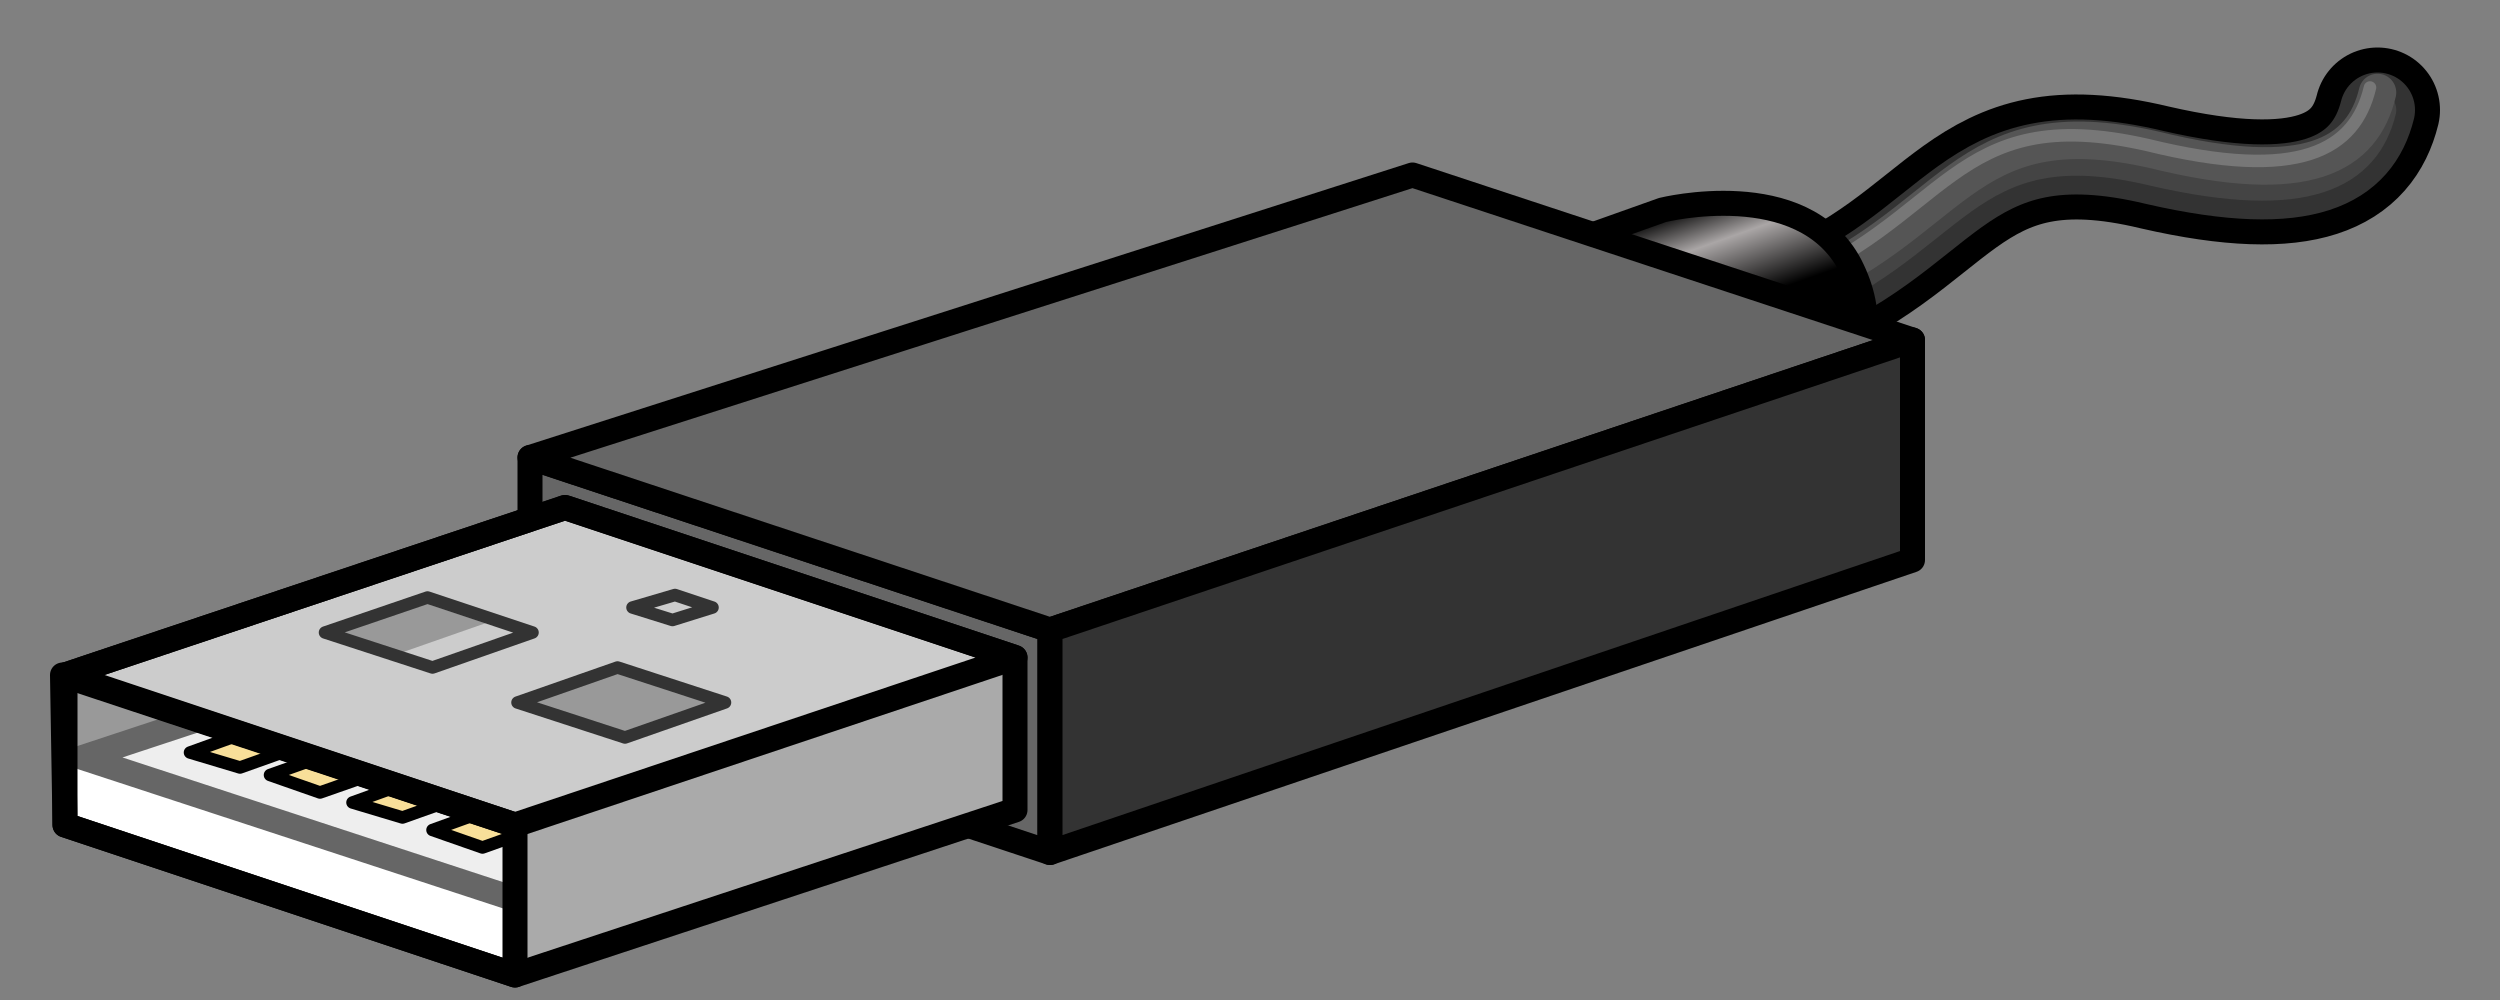 <svg xmlns="http://www.w3.org/2000/svg" viewBox="0 0 100 40"><rect x="0" y="0" width="100" height="40" fill="#808080" stroke="none"/><defs><linearGradient id="Gradient-0" x1="1.1" y1="-10.8" x2="4" y2="-2.6" gradientUnits="userSpaceOnUse"><stop offset="0" stop-color="#000"/><stop offset=".2" stop-color="#aaa6a6"/><stop offset=".5" stop-color="#000"/></linearGradient></defs><g transform="translate(2.5,1.5)"><g transform="translate(56.8,1.9)"><path d="M-30.3 23.5l32.7-11.3l9.5-3.2c7.1-2.6 7.1-7.6 15-5.7c6.1 1.4 8.3 .1 8.9-2.3" stroke="#000" fill="none" stroke-linecap="round" stroke-linejoin="round" stroke-width="5"/><path d="M-30.4 23.6l32.5-11.3l9.8-3.3c7.1-2.6 7.1-7.6 15-5.7c6.1 1.4 8.3 .1 8.9-2.3" stroke="#333" fill="none" stroke-linecap="round" stroke-linejoin="round" stroke-width="3"/><path d="M-30.4 23.6l31.4-11l10.9-3.6c7.1-2.6 7.1-7.6 15-5.7c6.1 1.4 8.3 .1 8.9-2.3" stroke="#444" fill="none" stroke-linecap="round" stroke-linejoin="round" stroke-width="1.5"/><path d="M-30.6 23.1l31.5-11.1l11-3.6c7.1-2.7 7.1-7.6 15-5.8c6.1 1.5 8.3 .2 8.9-2.3" stroke="#555" fill="none" stroke-linecap="round" stroke-linejoin="round" stroke-width="1.5"/><path d="M-30.6 22.8l31.2-11l11-3.6c7.1-2.7 7.1-7.6 15-5.8c6.1 1.5 8.3 .2 8.9-2.3" stroke="#777" fill="none" stroke-linecap="round" stroke-linejoin="round" stroke-width=".5"/></g><path d="M0 0l5.6-2c0 0 4-2.3 1.9-6.4c-1.9-3.6-7.5-2.2-7.5-2.2l-5.9 2.1v6.2Z" stroke="#000" fill="url(#Gradient-0)" stroke-linecap="round" stroke-linejoin="round" transform="translate(64,17.5)"/><g transform="translate(18.7,5.5)"><path d="M20.8 18.2l-20.8-6.9v8.9l20.8 6.9v-8.9" stroke="#000" fill="#666" stroke-linecap="round" stroke-linejoin="round"/><path d="M20.8 18.2l-20.8-6.9l35.3-11.3l20 6.6c0 0-34.5 11.6-34.5 11.6Z" stroke="#000" fill="#666" stroke-linecap="round" stroke-linejoin="round"/><path d="M20.8 27.1l34.5-11.7v-8.8l-34.5 11.6c0 0 0 8.9 0 8.9Z" stroke="#000" fill="#333" stroke-linecap="round" stroke-linejoin="round"/></g><g transform="translate(10.5,22.3)"><path d="M-10.4 9.2l20-6.7v-6l-20 6.7Z" fill="#999"/><g transform="translate(-9.3,2.3)"><path d="M-1 6.9l17.7 6l.1-2.9l-17.7-5.9c0 0-0.1 2.8-0.1 2.8Z" fill="#fff"/><path d="M-0.4 4.2l17.4 5.7l12-3.8l-17.3-5.9c0 0-12.1 4-12.1 4Z" stroke="#666" fill="#eee" stroke-linecap="round" stroke-linejoin="round"/></g><path d="M-5.4 6.3l2 .6l5.9-2.1l-1.8-0.7c0 0-6.1 2.2-6.1 2.2Z" stroke="#000" fill="#f8df99" stroke-linecap="round" stroke-linejoin="round" stroke-width=".5"/><path d="M-2.2 7.2l2 .7l6-2.1l-1.8-0.8c0 0-6.2 2.2-6.2 2.2Z" stroke="#000" fill="#f8df99" stroke-linecap="round" stroke-linejoin="round" stroke-width=".5"/><path d="M1.1 8.3l2 .6l5.9-2.1l-1.8-0.7c0 0-6.1 2.2-6.1 2.2Z" stroke="#000" fill="#f8df99" stroke-linecap="round" stroke-linejoin="round" stroke-width=".5"/><path d="M4.3 9.4l2 .7l5.9-2.1l-1.8-0.8c0 0-6.1 2.2-6.1 2.2Z" stroke="#000" fill="#f8df99" stroke-linecap="round" stroke-linejoin="round" stroke-width=".5"/><path d="M7.6 15.2l20-6.6v-6.1l-20 6.7c0 0 0 6 0 6Z" fill="#aaa"/><path d="M-10.4 3.2l18 6l20-6.7l-18-6c0 0-20 6.7-20 6.7Z" stroke="#000" fill="#ccc" stroke-linecap="round" stroke-linejoin="round"/><path d="M-10.4 9.2l18 6v-6l-18.1-6c0 0 .1 6 .1 6Z" stroke="#000" fill="none" stroke-linecap="round" stroke-linejoin="round"/><path d="M-10.4 3.2v6l18 6l20-6.6v-6.1l-18-6c0 0-20 6.7-20 6.7Z" stroke="#000" fill="none" stroke-linecap="round" stroke-linejoin="round"/><path d="M7.7 4.3l4.3 1.4l4-1.4l-4.3-1.4c0 0-4 1.4-4 1.4Z" stroke="#333" fill="#999" stroke-linecap="round" stroke-linejoin="round" stroke-width=".5"/><path d="M0 1.5l2.5 1l4-1.4l-2.4-1c0 0-4.1 1.4-4.1 1.4Z" fill="#999"/><path d="M12.3 .5l1.6 .5l1.6-0.5l-1.5-0.5c0 0-1.7 .5-1.7 .5Z" stroke="#333" fill="none" stroke-linecap="round" stroke-linejoin="round" stroke-width=".5"/><path d="M0 1.5l4.3 1.4l4-1.4l-4.2-1.4c0 0-4.1 1.4-4.1 1.4Z" stroke="#333" fill="none" stroke-linecap="round" stroke-linejoin="round" stroke-width=".5"/></g></g></svg>
